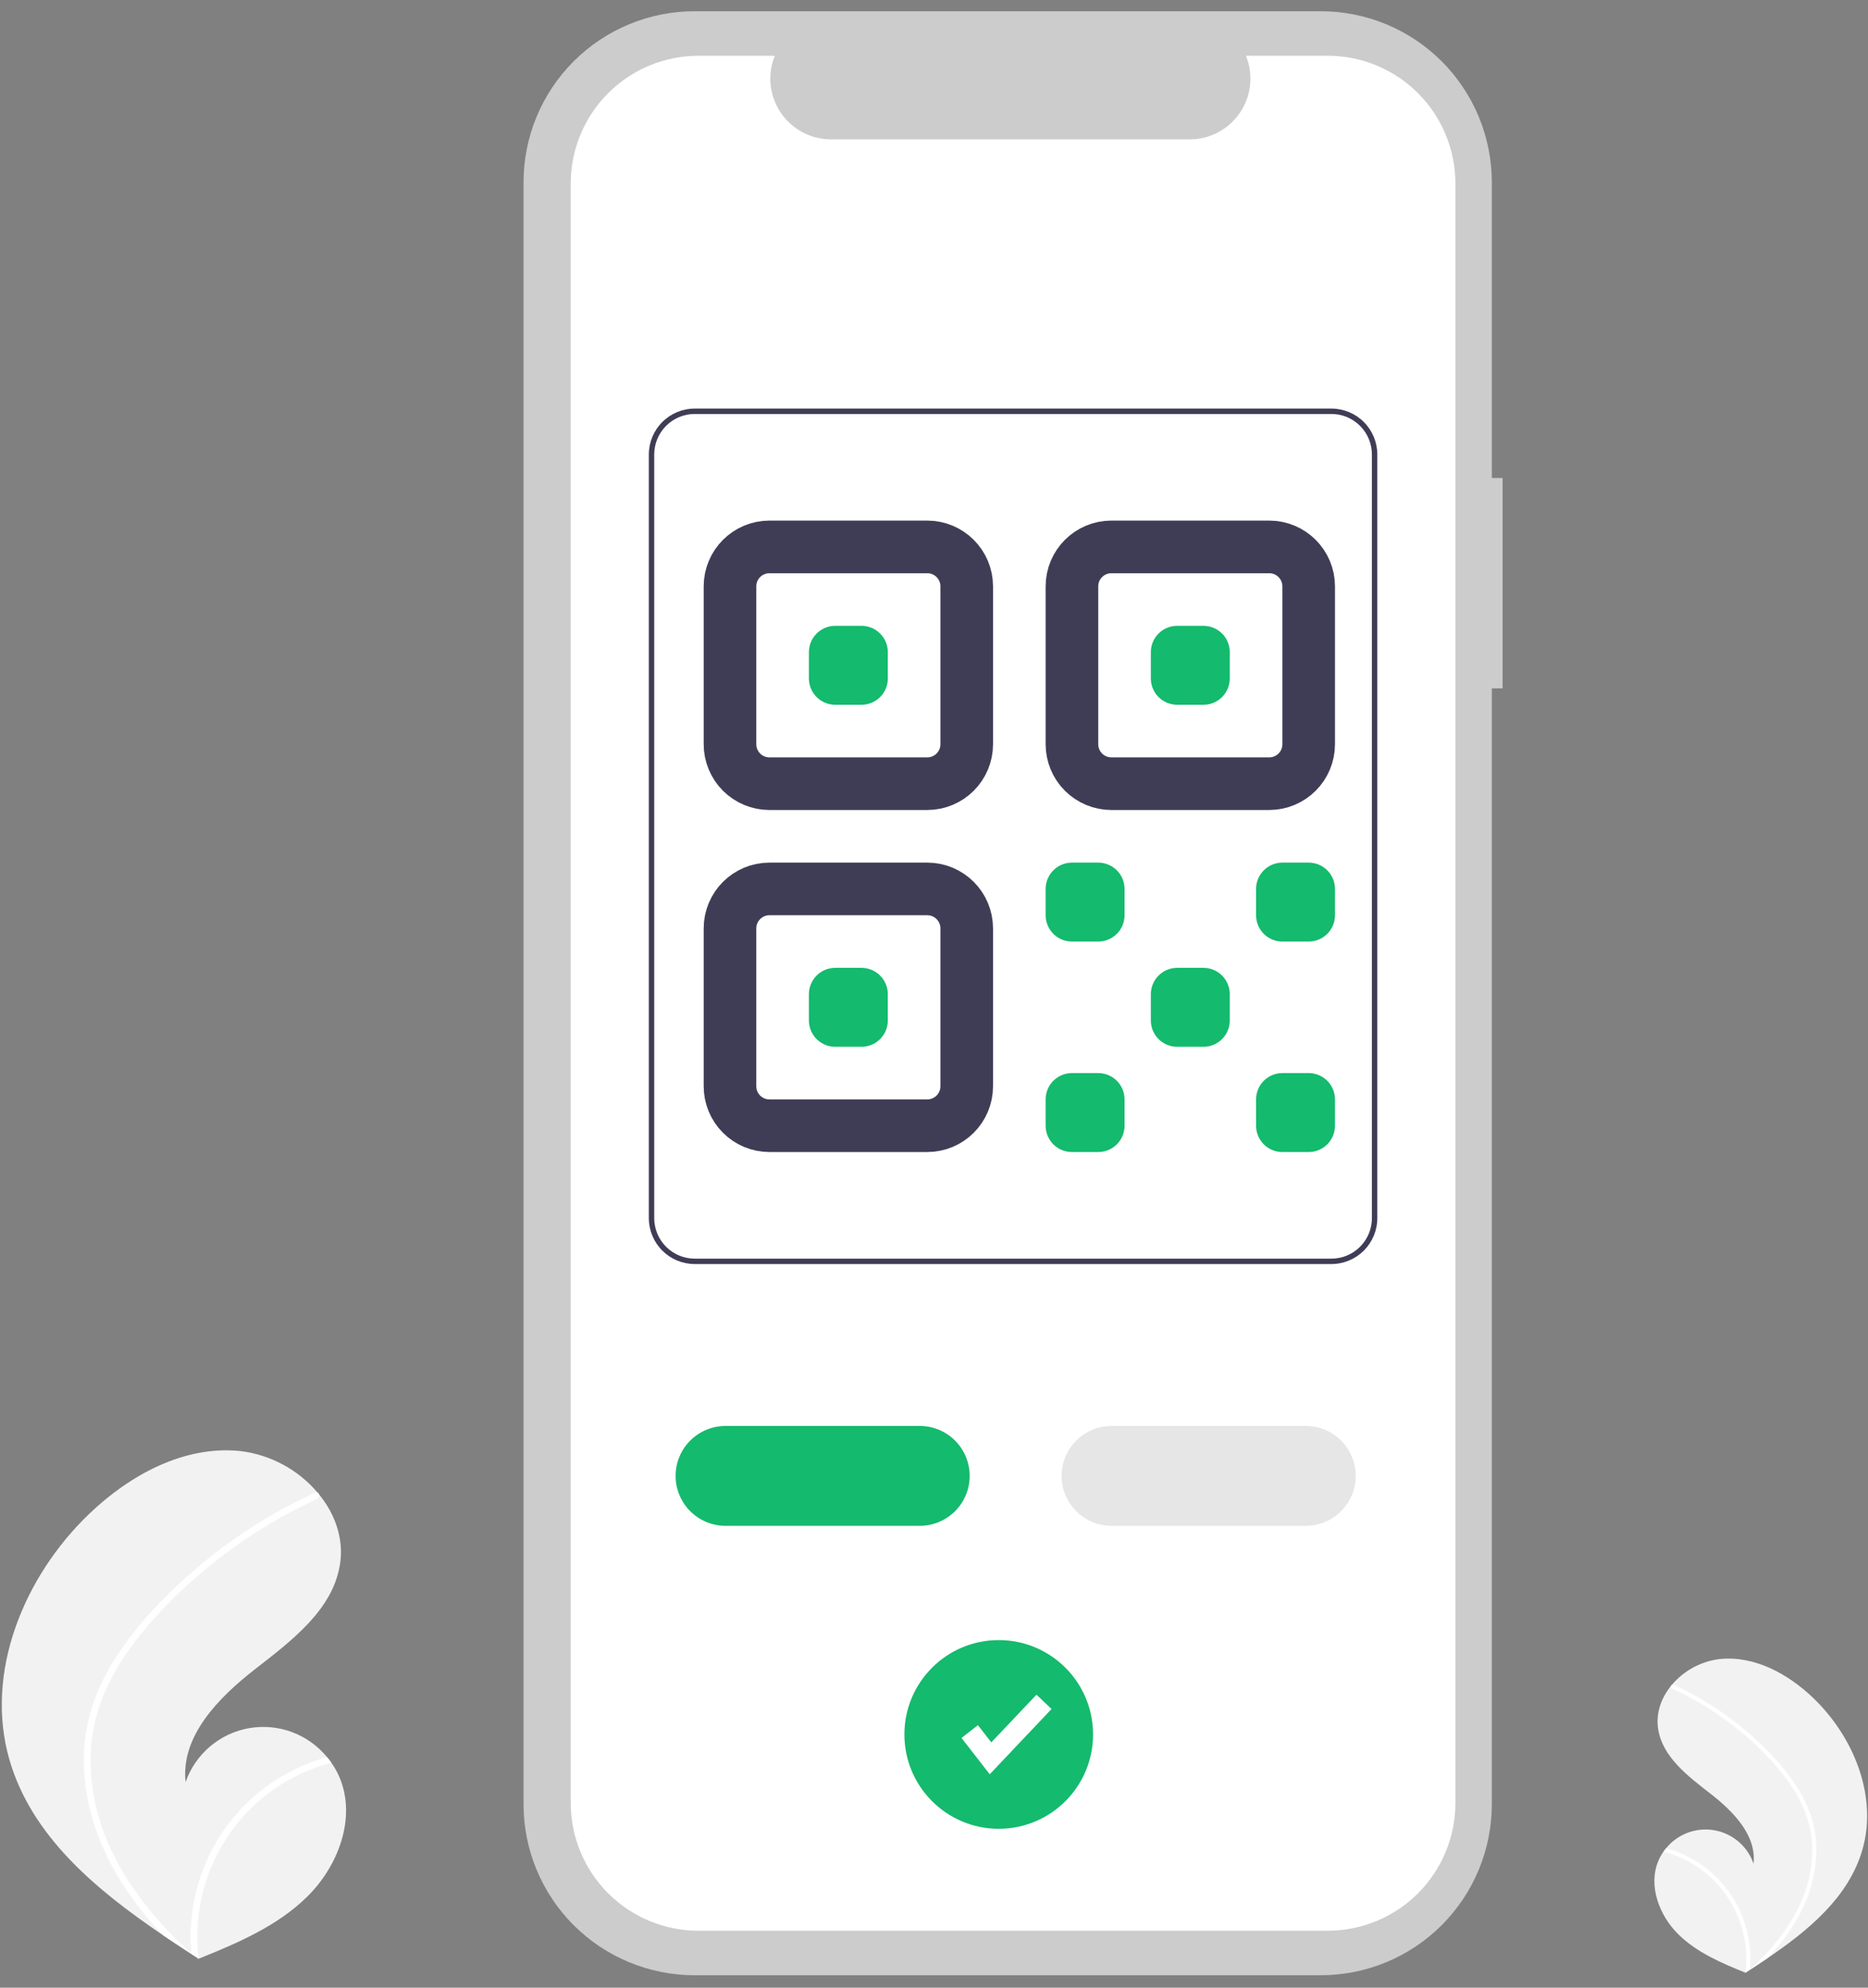 <svg width="141" height="150" viewBox="0 0 141 150" fill="none" xmlns="http://www.w3.org/2000/svg">
<rect x="0" y="0" width="141" height="150" fill="#808080" stroke="none"/>
<path d="M140.578 139.585C139.549 143.154 136.545 145.653 133.411 147.775C132.973 148.072 132.536 148.362 132.098 148.644C132.095 148.646 132.092 148.648 132.089 148.65C132.068 148.663 132.046 148.677 132.027 148.69C131.937 148.749 131.846 148.807 131.756 148.865L131.806 148.887C131.806 148.887 131.854 148.912 131.801 148.891C131.785 148.884 131.769 148.878 131.753 148.872C129.933 148.137 128.08 147.349 126.685 145.974C125.237 144.545 124.392 142.305 125.175 140.428C125.278 140.183 125.408 139.949 125.563 139.732C125.627 139.641 125.695 139.554 125.767 139.469C126.199 138.941 126.764 138.538 127.404 138.301C128.043 138.065 128.734 138.002 129.406 138.121C130.078 138.24 130.705 138.536 131.225 138.977C131.745 139.419 132.137 139.992 132.362 140.636C132.592 138.492 130.825 136.696 129.124 135.372C127.422 134.047 125.488 132.605 125.159 130.474C124.975 129.288 125.388 128.138 126.139 127.215C126.162 127.187 126.186 127.159 126.21 127.132C127.124 126.057 128.411 125.367 129.812 125.2C132.421 124.928 134.956 126.31 136.852 128.124C139.903 131.043 141.747 135.527 140.578 139.585Z" fill="#F2F2F2"/>
<path d="M135.673 134.917C136.174 135.696 136.558 136.544 136.814 137.434C137.031 138.229 137.127 139.053 137.1 139.877C137.03 141.573 136.554 143.227 135.712 144.7C135.078 145.818 134.305 146.852 133.411 147.775C132.973 148.072 132.536 148.362 132.098 148.644C132.095 148.646 132.092 148.648 132.089 148.65C132.068 148.663 132.047 148.677 132.027 148.69C131.937 148.749 131.846 148.807 131.757 148.865C131.757 148.865 131.854 148.912 131.801 148.891C131.786 148.884 131.769 148.878 131.753 148.872C131.917 147.534 131.757 146.177 131.287 144.913C130.818 143.65 130.052 142.518 129.055 141.611C128.056 140.719 126.859 140.075 125.563 139.732C125.627 139.641 125.696 139.554 125.767 139.469C126.267 139.609 126.754 139.793 127.222 140.02C128.895 140.823 130.265 142.143 131.129 143.786C131.904 145.277 132.238 146.959 132.09 148.633C132.165 148.565 132.24 148.496 132.313 148.427C133.696 147.138 134.925 145.657 135.756 143.949C136.478 142.502 136.832 140.9 136.789 139.283C136.721 137.521 136.019 135.889 135.002 134.468C133.888 132.952 132.572 131.595 131.09 130.436C129.597 129.24 127.963 128.231 126.224 127.432C126.185 127.414 126.154 127.381 126.139 127.341C126.123 127.3 126.123 127.255 126.139 127.215C126.151 127.179 126.176 127.15 126.21 127.132C126.227 127.125 126.246 127.121 126.265 127.122C126.283 127.123 126.302 127.128 126.318 127.137C126.533 127.236 126.746 127.336 126.957 127.44C128.719 128.311 130.365 129.396 131.858 130.673C133.3 131.902 134.658 133.307 135.673 134.917Z" fill="white"/>
<path d="M0.709 132.786C2.374 138.564 7.237 142.608 12.309 146.043C13.017 146.523 13.726 146.991 14.434 147.449C14.439 147.451 14.444 147.456 14.449 147.458C14.483 147.48 14.517 147.502 14.549 147.524C14.695 147.618 14.841 147.712 14.986 147.806L14.907 147.841C14.907 147.841 14.829 147.883 14.914 147.848C14.94 147.837 14.966 147.828 14.992 147.817C17.938 146.629 20.937 145.353 23.195 143.126C25.538 140.815 26.907 137.189 25.638 134.151C25.472 133.754 25.261 133.376 25.011 133.025C24.908 132.877 24.797 132.736 24.681 132.598C23.982 131.744 23.067 131.092 22.032 130.709C20.997 130.325 19.878 130.225 18.791 130.417C17.704 130.609 16.688 131.088 15.847 131.803C15.006 132.518 14.371 133.445 14.007 134.487C13.634 131.017 16.495 128.111 19.248 125.967C22.002 123.823 25.132 121.489 25.665 118.039C25.962 116.119 25.294 114.259 24.078 112.766C24.041 112.72 24.003 112.675 23.964 112.631C22.484 110.891 20.402 109.774 18.134 109.503C13.911 109.064 9.808 111.3 6.74 114.236C1.802 118.961 -1.184 126.218 0.709 132.786Z" fill="#F2F2F2"/>
<path d="M8.648 125.23C7.837 126.491 7.215 127.864 6.801 129.305C6.45 130.592 6.294 131.925 6.338 133.259C6.414 136.001 7.257 138.68 8.585 141.066C9.611 142.875 10.863 144.547 12.309 146.043C13.017 146.523 13.726 146.991 14.434 147.449C14.439 147.451 14.444 147.456 14.449 147.458C14.483 147.48 14.517 147.502 14.549 147.524C14.695 147.618 14.841 147.712 14.986 147.806C14.986 147.806 14.829 147.883 14.914 147.848C14.94 147.837 14.966 147.828 14.992 147.817C14.728 145.652 14.986 143.455 15.746 141.41C16.506 139.366 17.745 137.533 19.359 136.066C20.977 134.621 22.913 133.579 25.011 133.025C24.908 132.877 24.797 132.736 24.681 132.598C23.872 132.825 23.083 133.124 22.326 133.49C19.618 134.79 17.401 136.927 16.003 139.585C14.748 141.999 14.208 144.721 14.446 147.431C14.325 147.321 14.204 147.209 14.087 147.098C11.848 145.01 9.859 142.614 8.513 139.849C7.345 137.507 6.771 134.914 6.842 132.298C6.952 129.446 8.088 126.804 9.733 124.504C11.496 122.042 13.706 119.865 16.066 117.978C18.483 116.042 21.127 114.409 23.941 113.116C24.004 113.086 24.054 113.033 24.08 112.968C24.105 112.903 24.105 112.83 24.078 112.766C24.059 112.707 24.019 112.659 23.964 112.631C23.936 112.619 23.906 112.613 23.876 112.614C23.845 112.616 23.816 112.624 23.789 112.638C23.441 112.798 23.096 112.96 22.754 113.129C19.904 114.538 17.24 116.296 14.823 118.361C12.488 120.352 10.29 122.626 8.648 125.23Z" fill="white"/>
<path d="M113.42 36.069H112.606V13.76C112.606 12.065 112.272 10.386 111.623 8.819C110.974 7.252 110.023 5.829 108.824 4.63C107.625 3.431 106.202 2.48 104.635 1.831C103.068 1.182 101.389 0.848 99.694 0.848H52.429C49.004 0.848 45.72 2.208 43.298 4.63C40.877 7.051 39.517 10.336 39.517 13.76V136.15C39.517 139.575 40.877 142.859 43.298 145.281C45.72 147.702 49.004 149.062 52.429 149.062H99.694C103.118 149.062 106.402 147.702 108.824 145.281C111.245 142.859 112.606 139.575 112.606 136.151V51.95H113.42L113.42 36.069Z" fill="#CCCCCC"/>
<path d="M109.857 13.85V136.06C109.857 138.618 108.841 141.071 107.033 142.879C105.225 144.687 102.772 145.703 100.215 145.703H52.723C50.165 145.703 47.712 144.687 45.904 142.879C44.096 141.071 43.08 138.618 43.08 136.06V13.85C43.08 11.293 44.096 8.84 45.904 7.032C47.712 5.223 50.165 4.207 52.723 4.207H58.484C58.201 4.903 58.093 5.657 58.17 6.405C58.247 7.152 58.506 7.868 58.925 8.492C59.344 9.115 59.91 9.626 60.573 9.979C61.236 10.333 61.975 10.518 62.726 10.518H89.804C90.555 10.518 91.294 10.333 91.957 9.979C92.62 9.626 93.186 9.115 93.604 8.492C94.023 7.868 94.283 7.152 94.36 6.405C94.437 5.657 94.329 4.903 94.046 4.207H100.215C102.772 4.207 105.225 5.223 107.033 7.032C108.841 8.84 109.857 11.293 109.857 13.85Z" fill="white"/>
<path d="M75.386 85.402C76.245 85.402 76.941 84.706 76.941 83.847C76.941 82.988 76.245 82.292 75.386 82.292C74.527 82.292 73.831 82.988 73.831 83.847C73.831 84.706 74.527 85.402 75.386 85.402Z" fill="white"/>
<path d="M69.426 115.146H54.763C53.764 115.146 52.805 114.749 52.099 114.042C51.392 113.335 50.995 112.377 50.995 111.378C50.995 110.379 51.392 109.42 52.099 108.714C52.805 108.007 53.764 107.61 54.763 107.61H69.426C70.425 107.61 71.383 108.007 72.09 108.714C72.796 109.42 73.193 110.379 73.193 111.378C73.193 112.377 72.796 113.335 72.09 114.042C71.383 114.749 70.425 115.146 69.426 115.146Z" fill="#14BA6D"/>
<path d="M98.564 115.146H83.901C82.902 115.146 81.943 114.749 81.237 114.042C80.53 113.335 80.133 112.377 80.133 111.378C80.133 110.379 80.53 109.42 81.237 108.714C81.943 108.007 82.902 107.61 83.901 107.61H98.564C99.563 107.61 100.521 108.007 101.228 108.714C101.935 109.42 102.332 110.379 102.332 111.378C102.332 112.377 101.935 113.335 101.228 114.042C100.521 114.749 99.563 115.146 98.564 115.146Z" fill="#E6E6E6"/>
<path d="M100.499 30.833H52.437C51.519 30.834 50.64 31.199 49.991 31.848C49.342 32.497 48.976 33.377 48.975 34.295V91.929C48.976 92.847 49.342 93.727 49.991 94.376C50.64 95.025 51.519 95.39 52.437 95.391H100.499C101.417 95.39 102.297 95.025 102.946 94.376C103.595 93.727 103.961 92.847 103.961 91.929V34.295C103.961 33.377 103.595 32.497 102.946 31.848C102.297 31.199 101.417 30.834 100.499 30.833ZM103.554 91.929C103.553 92.739 103.231 93.515 102.658 94.088C102.086 94.66 101.309 94.983 100.499 94.984H52.437C51.627 94.983 50.851 94.66 50.278 94.088C49.706 93.515 49.383 92.739 49.382 91.929V34.295C49.383 33.485 49.706 32.709 50.278 32.136C50.851 31.563 51.627 31.241 52.437 31.24H100.499C101.309 31.241 102.086 31.563 102.658 32.136C103.231 32.709 103.553 33.485 103.554 34.295V91.929Z" fill="#3F3D56"/>
<path d="M55.101 44.25C55.101 42.606 56.435 41.272 58.079 41.272H69.992C71.636 41.272 72.97 42.606 72.97 44.25V56.163C72.97 57.807 71.636 59.141 69.992 59.141H58.079C57.289 59.141 56.532 58.827 55.973 58.269C55.415 57.71 55.101 56.953 55.101 56.163V44.25ZM55.101 70.061C55.101 68.417 56.435 67.083 58.079 67.083H69.992C71.636 67.083 72.97 68.417 72.97 70.061V81.974C72.97 83.618 71.636 84.952 69.992 84.952H58.079C57.289 84.952 56.532 84.638 55.973 84.08C55.415 83.521 55.101 82.764 55.101 81.974V70.061ZM80.912 44.25C80.912 42.606 82.246 41.272 83.89 41.272H95.803C97.447 41.272 98.781 42.606 98.781 44.25V56.163C98.781 57.807 97.447 59.141 95.803 59.141H83.89C83.1 59.141 82.343 58.827 81.784 58.269C81.226 57.71 80.912 56.953 80.912 56.163V44.25Z" stroke="#3F3D56" stroke-width="3.971" stroke-linecap="round" stroke-linejoin="round"/>
<path d="M63.043 49.214H65.028V51.199H63.043V49.214ZM63.043 75.025H65.028V77.01H63.043V75.025ZM88.854 49.214H90.839V51.199H88.854V49.214ZM80.912 67.083H82.897V69.068H80.912V67.083ZM80.912 82.966H82.897V84.952H80.912V82.966ZM96.796 67.083H98.781V69.068H96.796V67.083ZM96.796 82.966H98.781V84.952H96.796V82.966ZM88.854 75.025H90.839V77.01H88.854V75.025Z" stroke="#14BA6D" stroke-width="3.971" stroke-linecap="round" stroke-linejoin="round"/>
<path d="M75.386 138.009C79.318 138.009 82.506 134.821 82.506 130.889C82.506 126.957 79.318 123.769 75.386 123.769C71.453 123.769 68.266 126.957 68.266 130.889C68.266 134.821 71.453 138.009 75.386 138.009Z" fill="#14BA6D"/>
<path d="M74.707 133.895L72.576 131.154L73.816 130.191L74.825 131.488L78.234 127.89L79.373 128.969L74.707 133.895Z" fill="white"/>
</svg>
